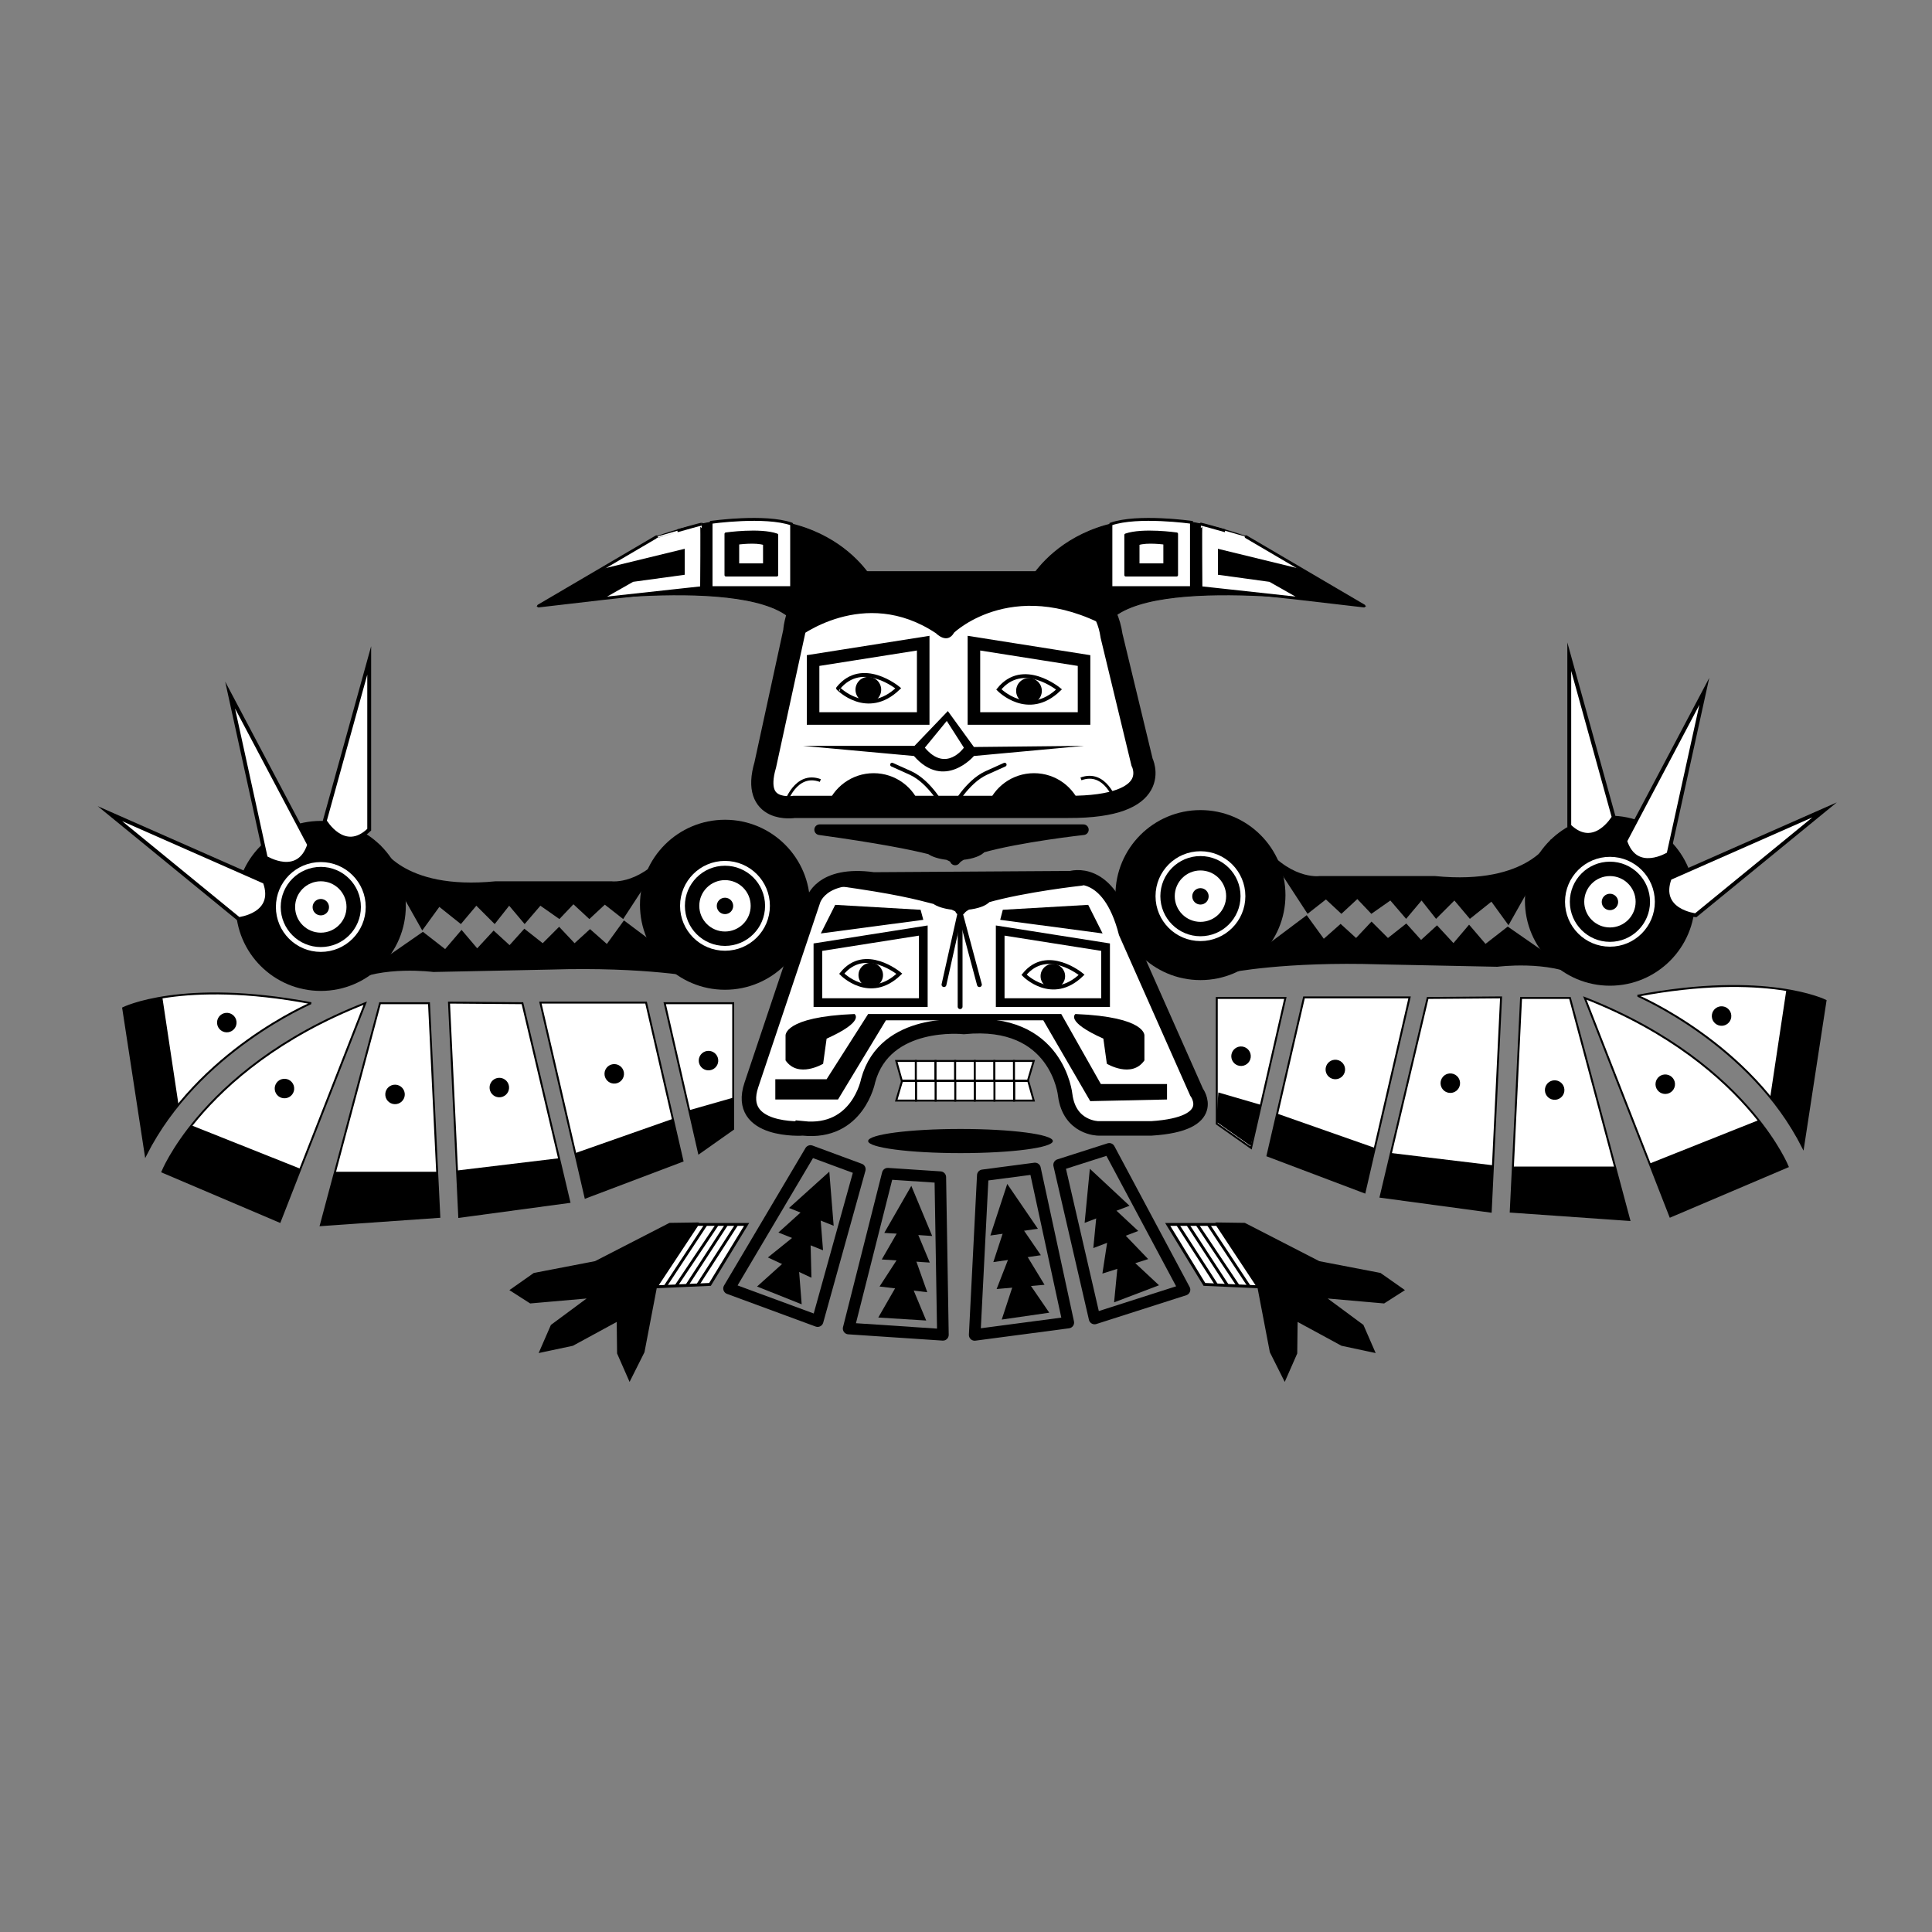 <?xml version="1.0" encoding="utf-8"?>
<!-- Generator: Adobe Illustrator 19.2.1, SVG Export Plug-In . SVG Version: 6.00 Build 0)  -->
<svg version="1.1" id="Layer_1" xmlns="http://www.w3.org/2000/svg" xmlns:xlink="http://www.w3.org/1999/xlink" x="0px" y="0px"
	 width="2000px" height="2000px" viewBox="0 0 2000 2000" enable-background="new 0 0 2000 2000" xml:space="preserve">
<rect x="0" y="0" width="2000" height="2000" fill="#808080" stroke="none"/>
<g id="face_1_">
	<path stroke="#000000" stroke-width="11" stroke-linecap="round" stroke-linejoin="round" stroke-miterlimit="10" d="M1015.9,877.4
		c39.2-11.2,105.6-18.5,105.6-18.5h-273c60.7,8.4,95.2,15.2,114.8,20.2c3.4,2.7,9.9,4.7,17.8,5.6c9.1,3.7,7.7,5.5,7.7,5.5
		c1.3-1.9,3.8-3.7,7.2-5.5C1005.8,883.7,1013.4,880.9,1015.9,877.4z"/>
	<g id="face">
		<path fill="#FFFFFF" stroke="#000000" stroke-width="23" stroke-miterlimit="10" d="M1105.7,835.3c-4.9,0-80.7,0-152.7,0
			c-36.8,0-72.5,0-97.3,0c-20.5,0-33.5,0-33.5,0s-45,7.5-30-43.5l30-138c0,0,3-57,60-51h198c0,0,61.5-6,70.5,55.5l31.5,130.5
			C1182.2,788.8,1206.2,835.7,1105.7,835.3z"/>
		<path d="M953,835.3c-36.8,0-72.5,0-97.3,0c6.8-20.3,26.1-34.9,48.7-34.9S946.2,815,953,835.3z"/>
		<path d="M1119,835.3c-36.8,0-72.5,0-97.3,0c6.8-20.3,26-34.9,48.7-34.9S1112.2,815,1119,835.3z"/>
		<path fill="none" stroke="#000000" stroke-width="4" stroke-linecap="round" stroke-miterlimit="10" d="M976.7,835.6
			c0,0-13.9-26-33.9-35.3l-19.3-8.7"/>
		<path fill="none" stroke="#000000" stroke-width="4" stroke-linecap="round" stroke-miterlimit="10" d="M986.8,835.6
			c0,0,13.9-26,33.9-35.3l19.3-8.7"/>
		<path fill="none" stroke="#000000" stroke-width="3" stroke-miterlimit="10" d="M1155,829.8c0,0-10.4-32.9-36-23.5"/>
		<path fill="none" stroke="#000000" stroke-width="3" stroke-miterlimit="10" d="M813.2,831.5c0,0,10.4-32.9,36-23.5"/>
		<path d="M825.1,660.8c0,0,69-55.2,143.9-5.2c0,0,11.4,12,18.7-0.7c0,0,64.7-62,167.8-0.7c0,0-3.4-63-79.9-52.9c-76.5,10.2,0,0,0,0
			H897C897,601.5,828.7,591,825.1,660.8z"/>
		<g>
			<polygon fill="none" stroke="#000000" stroke-width="13" stroke-miterlimit="10" points="1008.2,665.8 1122.2,683.8 
				1122.2,743.8 1008.2,743.8 			"/>
			<polygon fill="none" stroke="#000000" stroke-width="13" stroke-miterlimit="10" points="955.7,665.8 841.7,683.8 841.7,743.8 
				955.7,743.8 			"/>
			<g>
				<g>
					<path fill="none" stroke="#000000" stroke-width="4" stroke-miterlimit="10" d="M929.9,712.5c0,0-37.3-31-62.3,0
						C867.5,712.5,897.6,743.5,929.9,712.5z"/>
					<circle cx="898.9" cy="714" r="13.3"/>
				</g>
				<g>
					<path fill="none" stroke="#000000" stroke-width="4" stroke-miterlimit="10" d="M1096.3,713.7c0,0-37.3-31-62.3,0
						C1034,713.7,1064.1,744.7,1096.3,713.7z"/>
					<circle cx="1065.2" cy="715.2" r="13.3"/>
				</g>
			</g>
		</g>
		<g>
			<path stroke="#000000" stroke-miterlimit="10" d="M1065.2,602.3c0,0,54.9-106.7,224.9-46.7l122,71.6c0,0-221.5-34.8-264.8,16.8
				C1147.3,644.1,1138.3,589,1065.2,602.3z"/>
			<path fill="#FFFFFF" stroke="#000000" stroke-width="3" stroke-miterlimit="10" d="M1150,542.5v65.8h83.4v-67.6
				C1233.4,540.7,1177.7,532.8,1150,542.5z"/>
			
				<path fill="#FFFFFF" stroke="#000000" stroke-width="3" stroke-linecap="round" stroke-linejoin="round" stroke-miterlimit="10" d="
				M1243.2,542.6c-0.5-0.1,0,65.8,0,65.8l100.8,11l68,7.9l-122-71.6C1290.1,555.7,1248,543.5,1243.2,542.6z"/>
			<path stroke="#000000" stroke-width="3" stroke-linecap="round" stroke-linejoin="round" stroke-miterlimit="10" d="
				M1165.4,553.8v41.5h52.6v-42.6C1218,552.7,1182.9,547.7,1165.4,553.8z"/>
			
				<path fill="#FFFFFF" stroke="#000000" stroke-width="3" stroke-linecap="round" stroke-linejoin="round" stroke-miterlimit="10" d="
				M1178.1,562.9v21.8h27.7v-22.4C1205.8,562.3,1187.3,559.7,1178.1,562.9z"/>
			<polygon points="1347.3,589.2 1260.8,568.1 1260.8,595 1314.1,602.3 1344.1,619.3 1412.1,627.3 			"/>
		</g>
		<g>
			<path stroke="#000000" stroke-miterlimit="10" d="M904.4,602.3c0,0-54.9-106.7-224.9-46.7l-122,71.6c0,0,221.5-34.8,264.8,16.8
				C822.2,644.1,831.3,589,904.4,602.3z"/>
			
				<path fill="#FFFFFF" stroke="#000000" stroke-width="3" stroke-linecap="round" stroke-linejoin="round" stroke-miterlimit="10" d="
				M819.5,542.5v65.8h-83.4v-67.6C736.1,540.7,791.9,532.8,819.5,542.5z"/>
			
				<path fill="#FFFFFF" stroke="#000000" stroke-width="3" stroke-linecap="round" stroke-linejoin="round" stroke-miterlimit="10" d="
				M726.3,542.6c0.5-0.1,0,65.8,0,65.8l-100.8,11l-68,7.9l122-71.6C679.4,555.7,721.5,543.5,726.3,542.6z"/>
			<path stroke="#000000" stroke-width="3" stroke-linecap="round" stroke-linejoin="round" stroke-miterlimit="10" d="M804.1,553.8
				v41.5h-52.6v-42.6C751.5,552.7,786.7,547.7,804.1,553.8z"/>
			
				<path fill="#FFFFFF" stroke="#000000" stroke-width="3" stroke-linecap="round" stroke-linejoin="round" stroke-miterlimit="10" d="
				M791.4,562.9v21.8h-27.7v-22.4C763.8,562.3,782.3,559.7,791.4,562.9z"/>
			<polygon points="622.2,589.2 708.8,568.1 708.8,595 655.4,602.3 625.5,619.3 557.4,627.3 			"/>
		</g>
		<path d="M1008.2,773.3l-27-37.2l-34.5,36H831.2l114.9,10.5c31.5,36,62.1,0,62.1,0l114-10.5L1008.2,773.3z M957.4,774l22.7-27.7
			l17.7,27.7C997.8,774,979.4,800.3,957.4,774z"/>
	</g>
</g>
<g id="second_face">
	<path fill="#FFFFFF" stroke="#000000" stroke-width="15" stroke-miterlimit="10" d="M777.8,1123.2l63.9-190.5c0,0,7.5-30,62.7-22.3
		l204.3-1.3c0,0,39-12.6,56.8,56.5l73.2,165c0,0,24.6,33-46.7,37.5H1137c0,0-29.8,0-34.3-34.5c0,0-7.9-80.1-104.9-70.5
		c0,0-81.7-8.9-99.1,55.5c0,0-10.5,55.5-67.5,49.5C831.2,1168.2,761.3,1172.5,777.8,1123.2z"/>
	
		<line fill="none" stroke="#000000" stroke-width="5" stroke-linecap="round" stroke-miterlimit="10" x1="993.9" y1="944.6" x2="993.9" y2="1042.1"/>
	
		<line fill="none" stroke="#000000" stroke-width="5" stroke-linecap="round" stroke-miterlimit="10" x1="993.9" y1="944.6" x2="1013.9" y2="1019.3"/>
	
		<line fill="none" stroke="#000000" stroke-width="5" stroke-linecap="round" stroke-miterlimit="10" x1="993.9" y1="944.6" x2="977.2" y2="1019.3"/>
	<path stroke="#000000" stroke-width="11" stroke-linecap="round" stroke-linejoin="round" stroke-miterlimit="10" d="M1021.2,929
		c39.2-11.2,97.8-17.6,97.8-17.6l-251.5,0.2c60.7,8.4,81.6,14,101.2,19.1c3.4,2.7,9.9,4.7,17.8,5.6c9.1,3.7,7.7,5.5,7.7,5.5
		c1.3-1.9,3.8-3.7,7.2-5.5C1011.1,935.3,1018.7,932.5,1021.2,929z"/>
	<polygon fill="#FFFFFF" stroke="#000000" stroke-width="9" stroke-miterlimit="10" points="1035.4,963.3 1144.5,980.5 
		1144.5,1037.9 1035.4,1037.9 	"/>
	<polygon fill="#FFFFFF" stroke="#000000" stroke-width="9" stroke-miterlimit="10" points="955.8,963.3 846.7,980.5 846.7,1037.9 
		955.8,1037.9 	"/>
	<g>
		<path fill="none" stroke="#000000" stroke-width="4" stroke-miterlimit="10" d="M931,1008c0,0-35.7-29.7-59.6,0
			C871.4,1008,900.2,1037.6,931,1008z"/>
		<circle cx="901.4" cy="1009.4" r="12.7"/>
	</g>
	<g>
		<path fill="none" stroke="#000000" stroke-width="4" stroke-miterlimit="10" d="M1119.7,1009.1c0,0-35.7-29.7-59.6,0
			C1060.1,1009.1,1088.9,1038.8,1119.7,1009.1z"/>
		<circle cx="1089.9" cy="1010.5" r="12.7"/>
	</g>
	<path d="M813.2,1097.7v-25.5c0,0-2.6-19.5,71.4-22.5c0,0,11.2,7.5-28.9,25.5l-3.6,26C852.1,1101.2,826.3,1116.7,813.2,1097.7z"/>
	<path d="M1184.7,1097.7v-25.5c0,0,2.6-19.5-71.4-22.5c0,0-11.2,7.5,28.9,25.5l3.6,26C1145.8,1101.2,1171.6,1116.7,1184.7,1097.7z"
		/>
	<polygon points="802.6,1117.2 855.7,1117.2 898.7,1049.7 1098.6,1049.7 1139.6,1122.2 1208.1,1122.2 1208.1,1138.2 1128.6,1139.9 
		1080,1056.2 917.1,1056.2 867.5,1138.2 802.6,1138.2 	"/>
	<polygon points="849.7,966.3 864.6,936.7 953,941.8 955.8,952.2 	"/>
	<polygon points="1141.4,966.3 1126.5,936.7 1038.1,941.8 1035.4,952.2 	"/>
</g>
<g id="teeth">
	<g>
		<polygon fill="#FFFFFF" stroke="#000000" stroke-width="2" stroke-miterlimit="10" points="948.1,1118.7 933.5,1118.7 
			927.8,1098.3 948.1,1098.3 		"/>
		
			<rect x="948.1" y="1098.3" fill="#FFFFFF" stroke="#000000" stroke-width="2" stroke-miterlimit="10" width="20.3" height="20.3"/>
		
			<rect x="968.5" y="1098.3" fill="#FFFFFF" stroke="#000000" stroke-width="2" stroke-miterlimit="10" width="20.3" height="20.3"/>
		
			<rect x="988.8" y="1098.3" fill="#FFFFFF" stroke="#000000" stroke-width="2" stroke-miterlimit="10" width="20.3" height="20.3"/>
		
			<rect x="1009.1" y="1098.3" fill="#FFFFFF" stroke="#000000" stroke-width="2" stroke-miterlimit="10" width="20.3" height="20.3"/>
		
			<rect x="1029.4" y="1098.3" fill="#FFFFFF" stroke="#000000" stroke-width="2" stroke-miterlimit="10" width="20.3" height="20.3"/>
		<polygon fill="#FFFFFF" stroke="#000000" stroke-width="2" stroke-miterlimit="10" points="1064.1,1118.7 1049.7,1118.7 
			1049.7,1098.3 1070.1,1098.3 		"/>
	</g>
	<g>
		<polygon fill="#FFFFFF" stroke="#000000" stroke-width="2" stroke-miterlimit="10" points="1049.8,1119 1064.4,1119 
			1070.1,1139.3 1049.8,1139.3 		"/>
		
			<rect x="1029.4" y="1119" transform="matrix(-1 8.981603e-11 -8.981603e-11 -1 2079.18 2258.341)" fill="#FFFFFF" stroke="#000000" stroke-width="2" stroke-miterlimit="10" width="20.3" height="20.3"/>
		
			<rect x="1009.1" y="1119" transform="matrix(-1 8.972677e-11 -8.972677e-11 -1 2038.513 2258.341)" fill="#FFFFFF" stroke="#000000" stroke-width="2" stroke-miterlimit="10" width="20.3" height="20.3"/>
		
			<rect x="988.8" y="1119" transform="matrix(-1 8.972677e-11 -8.972677e-11 -1 1997.834 2258.341)" fill="#FFFFFF" stroke="#000000" stroke-width="2" stroke-miterlimit="10" width="20.3" height="20.3"/>
		
			<rect x="968.5" y="1119" transform="matrix(-1 8.972677e-11 -8.972677e-11 -1 1957.364 2258.341)" fill="#FFFFFF" stroke="#000000" stroke-width="2" stroke-miterlimit="10" width="20.3" height="20.3"/>
		
			<rect x="948.2" y="1119" transform="matrix(-1 8.981603e-11 -8.981603e-11 -1 1916.697 2258.341)" fill="#FFFFFF" stroke="#000000" stroke-width="2" stroke-miterlimit="10" width="20.3" height="20.3"/>
		<polygon fill="#FFFFFF" stroke="#000000" stroke-width="2" stroke-miterlimit="10" points="933.8,1119 948.2,1119 948.2,1139.3 
			927.8,1139.3 		"/>
	</g>
</g>
<g id="top_wings_1_">
	<g>
		<path d="M1303.4,869.2c-2.7-3.7-5.4-7.8-8-12.3L1303.4,869.2z"/>
		<path d="M1365.7,906.9h119.9c98,9.7,119.7-37.8,119.7-37.8h6.3l-50,88.7l-17.7-24.4l-22.3,17.8l-16-19l-19,19l-15-19l-16,19
			l-16.3-19l-19.7,13.8l-14.5-15.3l-16.5,15.3l-16-14.9l-19,14.9l-50.1-76.8C1333.9,911.4,1365.7,906.9,1365.7,906.9z"/>
	</g>
	<g id="top_wings">
		<g>
			<circle cx="750.5" cy="936.6" r="88"/>
			<circle stroke="#FFFFFF" stroke-width="5" stroke-miterlimit="10" cx="750.5" cy="937.7" r="44"/>
			<circle fill="#FFFFFF" cx="750.5" cy="937.7" r="26.6"/>
			<circle cx="750.5" cy="937.8" r="8.5"/>
		</g>
		<g>
			<circle cx="1242.7" cy="926.6" r="88"/>
			<circle stroke="#FFFFFF" stroke-width="5" stroke-miterlimit="10" cx="1242.7" cy="927.7" r="44"/>
			<circle fill="#FFFFFF" cx="1242.7" cy="927.7" r="26.6"/>
			<circle cx="1242.7" cy="927.9" r="8.5"/>
		</g>
		<g>
			<circle cx="332.1" cy="937.8" r="88"/>
			<circle stroke="#FFFFFF" stroke-width="5" stroke-miterlimit="10" cx="332.1" cy="938.9" r="44"/>
			<circle fill="#FFFFFF" cx="332.1" cy="938.9" r="26.6"/>
			<circle cx="332.1" cy="939.1" r="8.5"/>
		</g>
		<g>
			<path d="M695.2,874.6c2.7-3.7,5.4-7.8,8-12.3L695.2,874.6z"/>
			<path d="M633,912.3H513.1c-98,9.7-119.7-37.8-119.7-37.8h-6.3l50,88.7l17.7-24.4l22.3,17.8l16-19l19,19l15-19l16,19l16.3-19
				l19.7,13.8l14.5-15.3l16.5,15.3l16-14.9l19,14.9l50.1-76.8C664.7,916.8,633,912.3,633,912.3z"/>
		</g>
		<g>
			<path d="M448.6,1006.2l121.3-2.5c98.7-3.1,155.2,8.5,155.2,8.5l0,0l-79.2-59.4l-17.7,24.4l-17.4-15.4l-16,14.6l-16-17l-17,17
				l-19-15l-15.3,17l-16.5-15.1l-17,18.4l-16.2-19.1l-17,19.9l-23-17.9l-75.8,52.6C395.5,999.2,448.6,1006.2,448.6,1006.2z"/>
		</g>
		<g>
			<circle cx="1666.6" cy="932.4" r="88"/>
			<circle stroke="#FFFFFF" stroke-width="5" stroke-miterlimit="10" cx="1666.6" cy="933.5" r="44"/>
			<circle fill="#FFFFFF" cx="1666.6" cy="933.5" r="26.6"/>
			<circle cx="1666.6" cy="933.7" r="8.5"/>
		</g>
		<g>
			<path d="M1617.4,1036c2.7,3.7,5.4,7.8,8,12.3L1617.4,1036z"/>
			<path d="M1550,1000.8l-121.3-2.5c-98.7-3.1-155.2,8.5-155.2,8.5l0,0l79.2-59.4l17.7,24.4l17.4-15.4l16,14.6l16-17l17,17l19-15
				l15.3,17l16.5-15.1l17,18.4l16.2-19.1l17,19.9l23-17.9l75.8,52.6C1603.2,993.8,1550,1000.8,1550,1000.8z"/>
		</g>
	</g>
</g>
<g id="legs">
	<ellipse cx="994.3" cy="1181.2" rx="95.6" ry="12.5"/>
	<g id="legs__x2F__feet">
		
			<polygon fill="none" stroke="#000000" stroke-width="12" stroke-linecap="round" stroke-linejoin="round" stroke-miterlimit="10" points="
			919,1215 973.4,1218.6 976.1,1381.8 878.5,1375.3 		"/>
		
			<polygon fill="none" stroke="#000000" stroke-width="12" stroke-linecap="round" stroke-linejoin="round" stroke-miterlimit="10" points="
			1017.4,1216.7 1071.4,1209.6 1105.9,1369.1 1009,1381.9 		"/>
		
			<polygon fill="none" stroke="#000000" stroke-width="12" stroke-linecap="round" stroke-linejoin="round" stroke-miterlimit="10" points="
			839,1191.5 890.1,1210.4 846.4,1367.6 754.7,1333.8 		"/>
		
			<polygon fill="none" stroke="#000000" stroke-width="12" stroke-linecap="round" stroke-linejoin="round" stroke-miterlimit="10" points="
			1148.3,1189.3 1096.4,1205.9 1133.1,1364.9 1226.2,1335.1 		"/>
		<g>
			<polygon stroke="#000000" stroke-width="2" stroke-miterlimit="10" points="679.1,1332.1 666.2,1399.5 651.8,1428.2 
				639.8,1400.9 639.4,1366.8 592.7,1392.2 559.3,1399.3 571.1,1372.2 610.7,1342.9 549.1,1348.3 529.1,1335.5 553,1318.7 
				616.3,1306.5 693.3,1266.9 721.8,1266.5 			"/>
			<polygon fill="#FFFFFF" stroke="#000000" stroke-width="3" stroke-miterlimit="10" points="721.8,1267.5 772.9,1267.5 
				735,1329.6 679.1,1332.1 			"/>
			<line fill="none" stroke="#000000" stroke-width="3" stroke-miterlimit="10" x1="688.6" y1="1331.7" x2="730.9" y2="1267.5"/>
			<line fill="none" stroke="#000000" stroke-width="3" stroke-miterlimit="10" x1="742.6" y1="1267.5" x2="699.9" y2="1331.2"/>
			<line fill="none" stroke="#000000" stroke-width="3" stroke-miterlimit="10" x1="752.2" y1="1267.5" x2="711" y2="1330.7"/>
			<line fill="none" stroke="#000000" stroke-width="3" stroke-miterlimit="10" x1="762.7" y1="1267.5" x2="722.2" y2="1330.3"/>
		</g>
		<g>
			<polygon stroke="#000000" stroke-width="2" stroke-miterlimit="10" points="1302.6,1332.1 1315.5,1399.5 1329.9,1428.2 
				1341.9,1400.9 1342.3,1366.8 1389.1,1392.2 1422.4,1399.3 1410.6,1372.2 1371,1342.9 1432.6,1348.3 1452.6,1335.5 1428.7,1318.7 
				1365.4,1306.5 1288.4,1266.9 1259.9,1266.5 			"/>
			<polygon fill="#FFFFFF" stroke="#000000" stroke-width="3" stroke-miterlimit="10" points="1259.9,1267.5 1208.8,1267.5 
				1246.8,1329.6 1302.6,1332.1 			"/>
			<line fill="none" stroke="#000000" stroke-width="3" stroke-miterlimit="10" x1="1293.2" y1="1331.7" x2="1250.8" y2="1267.5"/>
			<line fill="none" stroke="#000000" stroke-width="3" stroke-miterlimit="10" x1="1239.2" y1="1267.5" x2="1281.8" y2="1331.2"/>
			<line fill="none" stroke="#000000" stroke-width="3" stroke-miterlimit="10" x1="1229.5" y1="1267.5" x2="1270.7" y2="1330.7"/>
			<line fill="none" stroke="#000000" stroke-width="3" stroke-miterlimit="10" x1="1219" y1="1267.5" x2="1259.5" y2="1330.3"/>
		</g>
		<path fill="none" stroke="#000000" stroke-width="2" stroke-miterlimit="10" d="M826.5,1389.3"/>
		<path fill="none" stroke="#000000" stroke-width="2" stroke-miterlimit="10" d="M843.7,1389.3"/>
		<g>
			<polygon points="829.9,1350.2 783.7,1331.8 825.5,1294.2 			"/>
			<polygon points="840,1322.7 794.9,1301.7 838.6,1266.5 			"/>
			<polygon points="852,1294.3 805.8,1275.9 847.6,1238.2 			"/>
			<polygon points="863,1268.9 816.8,1250.5 858.5,1212.9 			"/>
		</g>
		<g>
			<polygon points="958.8,1367 909.2,1363.9 937.2,1315.2 			"/>
			<polygon points="959.9,1337.7 910.5,1331.8 941.1,1284.7 			"/>
			<polygon points="962.5,1307 912.8,1303.8 940.9,1255.1 			"/>
			<polygon points="965,1279.5 915.4,1276.3 943.4,1227.6 			"/>
		</g>
		<g>
			<polygon points="1086.2,1358.9 1037,1366 1054.5,1312.6 			"/>
			<polygon points="1081.3,1330 1031.7,1334.4 1052.1,1282 			"/>
			<polygon points="1077.5,1299.4 1028.3,1306.5 1045.8,1253.1 			"/>
			<polygon points="1074.4,1272 1025.2,1279 1042.7,1225.6 			"/>
		</g>
		<g>
			<polygon points="1199.8,1330.5 1153.3,1348.2 1158.7,1292.2 			"/>
			<polygon points="1188.6,1303.4 1141.2,1318.4 1149.7,1262.9 			"/>
			<polygon points="1178.3,1274.3 1131.8,1292 1137.2,1236 			"/>
			<polygon points="1169.3,1248.2 1122.8,1265.9 1128.2,1209.9 			"/>
		</g>
	</g>
</g>
<g id="lower_wings">
	<polygon fill="#FFFFFF" stroke="#000000" stroke-width="2" stroke-miterlimit="10" points="688.1,1038.5 759,1038.5 759,1168.7 
		723.6,1193.7 	"/>
	<polygon points="713.4,1149.3 759,1136.3 759,1168.7 723.6,1193.7 	"/>
	<ellipse transform="matrix(0.99 -0.139 0.139 0.99 -145.495 112.593)" cx="733.6" cy="1098.3" rx="10.1" ry="10.1"/>
	<polygon fill="#FFFFFF" stroke="#000000" stroke-width="2" stroke-miterlimit="10" points="668.8,1037.9 559.4,1037.9 
		606.1,1239.7 706.5,1201.7 	"/>
	<polygon points="595.5,1193.7 696.5,1158.2 706.5,1201.7 606.1,1239.7 	"/>
	<ellipse transform="matrix(0.99 -0.139 0.139 0.99 -148.345 99.163)" cx="636" cy="1112" rx="10.1" ry="10.1"/>
	<polygon fill="#FFFFFF" stroke="#000000" stroke-width="2" stroke-miterlimit="10" points="464.8,1037.9 475.4,1259.7 
		589.4,1244.3 540.8,1038.5 	"/>
	<polygon points="578.7,1199 473.1,1211.7 475.4,1259.7 589.4,1244.3 	"/>
	<ellipse transform="matrix(0.99 -0.139 0.139 0.99 -151.474 82.763)" cx="517" cy="1126.2" rx="10.1" ry="10.1"/>
	<polygon fill="#FFFFFF" stroke="#000000" stroke-width="2" stroke-miterlimit="10" points="444.1,1038.5 454.8,1259.7 
		332.1,1268.3 393.4,1038.5 	"/>
	<polygon points="452.5,1213 346.9,1213 332.1,1268.3 454.8,1259.7 	"/>
	<ellipse transform="matrix(0.99 -0.139 0.139 0.99 -153.506 67.825)" cx="409" cy="1133.3" rx="10.1" ry="10.1"/>
	<path fill="#FFFFFF" stroke="#000000" stroke-width="2" stroke-miterlimit="10" d="M378.1,1038.5L309.8,1213l-20.2,51.7L168.1,1213
		c0,0,9.5-23.6,36.2-55.4C235.2,1120.9,289.1,1073.3,378.1,1038.5z"/>
	<path d="M198.3,1165l112.7,44.9l-21.4,54.7L168.1,1213C168.1,1213,179.9,1186.3,198.3,1165z"/>
	<ellipse transform="matrix(0.99 -0.139 0.139 0.99 -153.771 51.856)" cx="294.5" cy="1127.2" rx="10.1" ry="10.1"/>
	<g>
		<path fill="#FFFFFF" stroke="#000000" stroke-width="2" stroke-miterlimit="10" d="M150.8,1195.6l-23.3-152
			c0,0,60.7-30.5,194.7-5.1C322.1,1038.5,204.8,1088.3,150.8,1195.6z"/>
		<path d="M184.8,1143.6l-16.7-111c0,0-36,7.1-40.7,11.1l23.3,152C150.8,1195.6,180.1,1144.8,184.8,1143.6z"/>
		<ellipse transform="matrix(0.99 -0.139 0.139 0.99 -144.855 42.903)" cx="234.8" cy="1058.9" rx="10.1" ry="10.1"/>
	</g>
	<g>
		<g>
			<polygon fill="#FFFFFF" stroke="#000000" stroke-width="2" stroke-miterlimit="10" points="1330.6,1033.1 1259.6,1033.1 
				1259.6,1163.3 1295.1,1188.3 			"/>
			<ellipse transform="matrix(0.139 -0.99 0.99 0.139 24.132 2213.628)" cx="1285" cy="1092.9" rx="10.1" ry="10.1"/>
			<polygon fill="#FFFFFF" stroke="#000000" stroke-width="2" stroke-miterlimit="10" points="1349.9,1032.5 1459.2,1032.5 
				1412.6,1234.3 1312.1,1196.3 			"/>
			<polygon points="1423.2,1188.3 1322.1,1152.8 1312.1,1196.3 1412.6,1234.3 			"/>
			<ellipse transform="matrix(0.139 -0.99 0.99 0.139 94.616 2322.084)" cx="1382.6" cy="1106.6" rx="10.1" ry="10.1"/>
			<polygon fill="#FFFFFF" stroke="#000000" stroke-width="2" stroke-miterlimit="10" points="1553.9,1032.5 1543.2,1254.3 
				1429.2,1238.9 1477.9,1033.1 			"/>
			<polygon points="1440,1193.6 1545.5,1206.3 1543.2,1254.3 1429.2,1238.9 			"/>
			<ellipse transform="matrix(0.139 -0.99 0.99 0.139 183.028 2452.193)" cx="1501.7" cy="1120.8" rx="10.1" ry="10.1"/>
			<polygon fill="#FFFFFF" stroke="#000000" stroke-width="2" stroke-miterlimit="10" points="1574.6,1033.1 1563.9,1254.3 
				1686.6,1262.9 1625.2,1033.1 			"/>
			<polygon points="1566.2,1207.6 1671.8,1207.6 1686.6,1262.9 1563.9,1254.3 			"/>
			<ellipse transform="matrix(0.139 -0.99 0.99 0.139 269.006 2565.245)" cx="1609.7" cy="1127.9" rx="10.1" ry="10.1"/>
			<path fill="#FFFFFF" stroke="#000000" stroke-width="2" stroke-miterlimit="10" d="M1640.6,1033.1l68.3,174.5l20.2,51.7
				l121.5-51.7c0,0-9.5-23.6-36.2-55.4C1783.5,1115.5,1729.5,1067.9,1640.6,1033.1z"/>
			<path d="M1625.2,1033.1"/>
			<path d="M1820.4,1159.6l-112.7,44.9l21.4,54.7l121.5-51.7C1850.6,1207.6,1838.8,1180.9,1820.4,1159.6z"/>
			<ellipse transform="matrix(0.139 -0.99 0.99 0.139 373.621 2673.396)" cx="1724.2" cy="1121.8" rx="10.1" ry="10.1"/>
			<polygon points="1305.8,1143.9 1261.2,1130.9 1259.2,1161.3 1294.7,1186.3 			"/>
		</g>
		<g>
			<path fill="#FFFFFF" stroke="#000000" stroke-width="2" stroke-miterlimit="10" d="M1866.5,1187.9l23.3-152
				c0,0-60.7-30.5-194.7-5.1C1695.2,1030.8,1812.5,1080.6,1866.5,1187.9z"/>
			<path d="M1832.5,1135.9l16.7-111c0,0,36,7.1,40.7,11.1l-23.3,152C1866.5,1187.9,1837.1,1137.1,1832.5,1135.9z"/>
			<ellipse transform="matrix(0.139 -0.99 0.99 0.139 493.719 2670.264)" cx="1782.4" cy="1051.2" rx="10.1" ry="10.1"/>
		</g>
	</g>
</g>
<g id="fingers">
	<path fill="#FFFFFF" stroke="#000000" stroke-width="4" stroke-miterlimit="10" d="M382.2,858.9V683.7l-46,166.1
		C336.2,849.8,356.2,884.1,382.2,858.9z"/>
	<path fill="#FFFFFF" stroke="#000000" stroke-width="4" stroke-miterlimit="10" d="M320.1,874.4l-81.9-154.9l36.9,168.4
		C275.2,887.9,308.9,908.9,320.1,874.4z"/>
	<path fill="#FFFFFF" stroke="#000000" stroke-width="4" stroke-miterlimit="10" d="M274.1,913l-160.3-70.7l133.4,109.1
		C247.2,951.4,286.6,947,274.1,913z"/>
	<path fill="#FFFFFF" stroke="#000000" stroke-width="4" stroke-miterlimit="10" d="M1624.5,855V679.8l46,166.1
		C1670.5,845.9,1650.5,880.2,1624.5,855z"/>
	<path fill="#FFFFFF" stroke="#000000" stroke-width="4" stroke-miterlimit="10" d="M1682.4,870.6l81.9-154.9L1727.3,884
		C1727.3,884,1693.6,905,1682.4,870.6z"/>
	<path fill="#FFFFFF" stroke="#000000" stroke-width="4" stroke-miterlimit="10" d="M1728.5,909.1l160.3-70.7l-133.4,109.1
		C1755.3,947.5,1715.9,943.1,1728.5,909.1z"/>
</g>
</svg>
